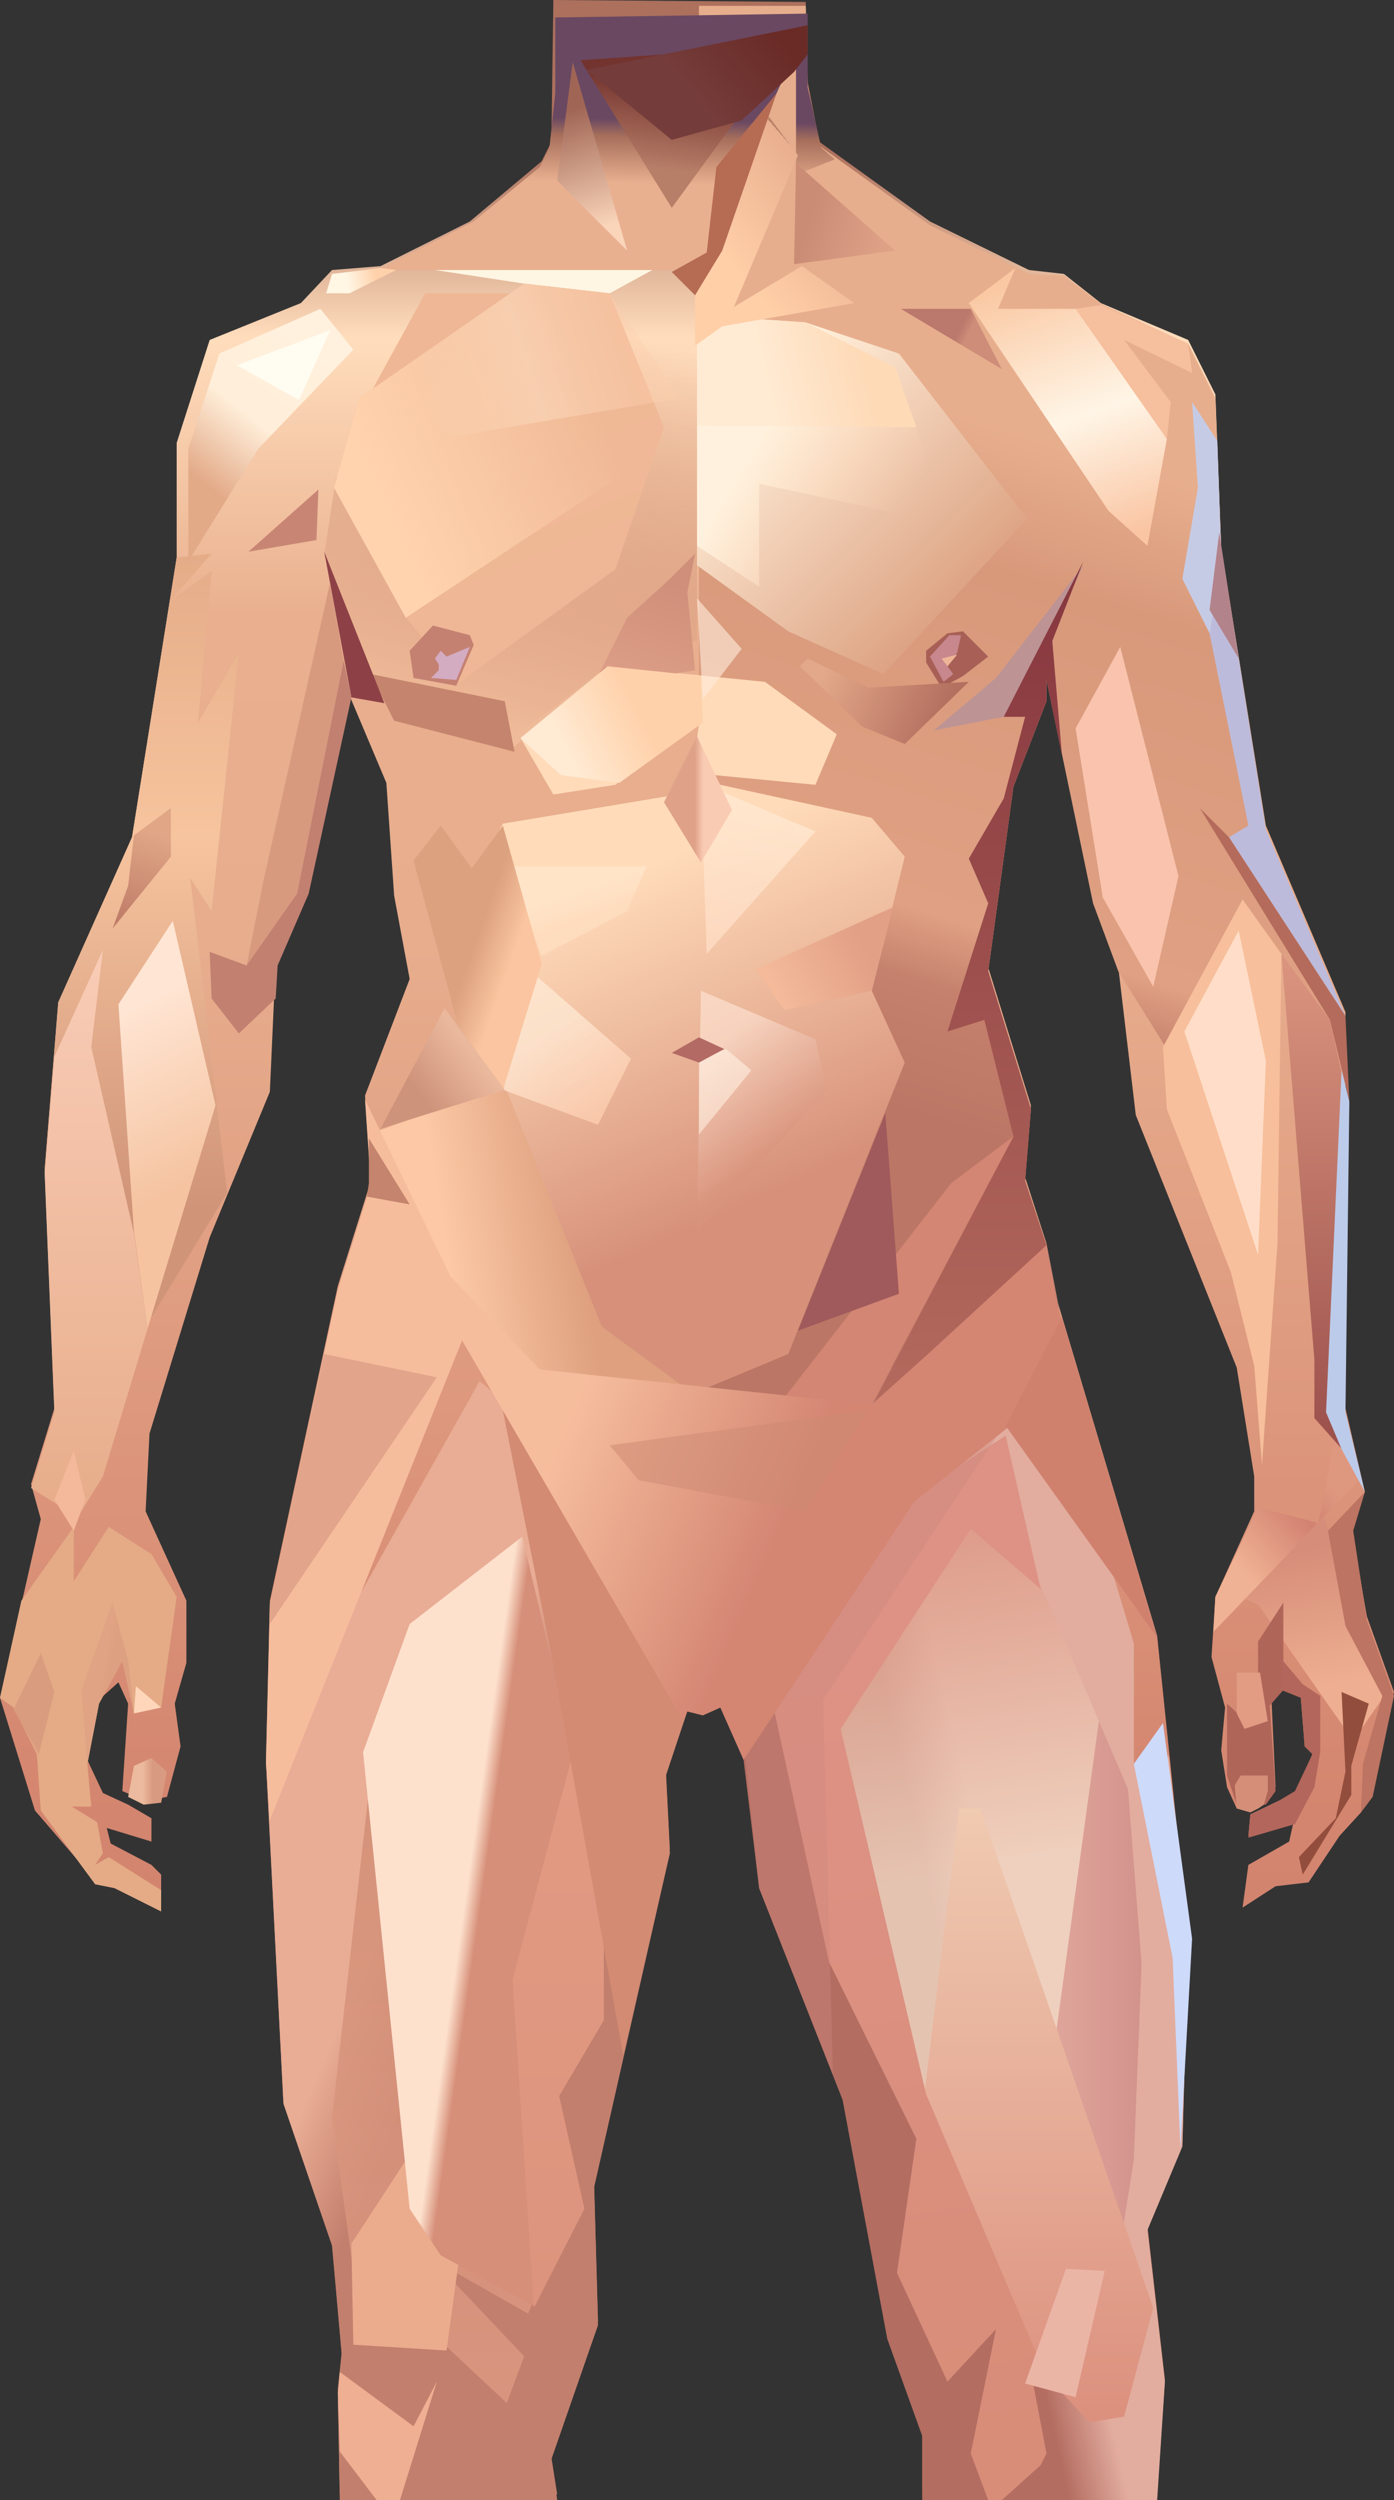 <?xml version="1.0" encoding="UTF-8" standalone="no"?>
<svg
   width="718"
   height="1287"
   viewBox="0 0 718 1287"
   version="1.1"
   id="svg415"
   sodipodi:docname="cb-layer-0912.svg"
   xmlns:inkscape="http://www.inkscape.org/namespaces/inkscape"
   xmlns:sodipodi="http://sodipodi.sourceforge.net/DTD/sodipodi-0.dtd"
   xmlns="http://www.w3.org/2000/svg"
   xmlns:svg="http://www.w3.org/2000/svg">
  <rect x="0" y="0" width="718" height="1287" fill="#333333" stroke="none"/>
  <sodipodi:namedview
     id="namedview417"
     pagecolor="#ffffff"
     bordercolor="#666666"
     borderopacity="1.0"
     inkscape:pageshadow="2"
     inkscape:pageopacity="0.0"
     inkscape:pagecheckerboard="0" />
  <defs
     id="defs295">
    <linearGradient
       x1="480.081"
       y1="57.61"
       x2="480.081"
       y2="960.162"
       id="id-110216"
       gradientTransform="scale(0.748,1.337)"
       gradientUnits="userSpaceOnUse">
      <stop
         stop-color="#AC705D"
         offset="0%"
         id="stop2" />
      <stop
         stop-color="#FFDDBC"
         offset="8%"
         id="stop4" />
      <stop
         stop-color="#E9AF8E"
         offset="20%"
         id="stop6" />
      <stop
         stop-color="#E7AD8D"
         offset="34%"
         id="stop8" />
      <stop
         stop-color="#D4856F"
         offset="71%"
         id="stop10" />
      <stop
         stop-color="#C37F6D"
         offset="100%"
         id="stop12" />
    </linearGradient>
    <linearGradient
       x1="146.546"
       y1="121.894"
       x2="146.546"
       y2="310.597"
       id="id-110217"
       gradientTransform="scale(0.498,2.007)"
       gradientUnits="userSpaceOnUse">
      <stop
         stop-color="#E0A582"
         offset="0%"
         id="stop15" />
      <stop
         stop-color="#F6C49E"
         offset="49%"
         id="stop17" />
      <stop
         stop-color="#D09479"
         offset="100%"
         id="stop19" />
    </linearGradient>
    <linearGradient
       x1="831.489"
       y1="607.829"
       x2="794.217"
       y2="630.193"
       id="id-110218"
       gradientTransform="scale(0.617,1.621)"
       gradientUnits="userSpaceOnUse">
      <stop
         stop-color="#E2AD9F"
         offset="0%"
         id="stop22" />
      <stop
         stop-color="#B46D61"
         offset="100%"
         id="stop24" />
    </linearGradient>
    <linearGradient
       x1="383.742"
       y1="548.404"
       x2="418.355"
       y2="589.94"
       id="id-110219"
       gradientTransform="scale(0.601,1.664)"
       gradientUnits="userSpaceOnUse">
      <stop
         stop-color="#E9AC94"
         offset="0%"
         id="stop27" />
      <stop
         stop-color="#C37F6D"
         offset="100%"
         id="stop29" />
    </linearGradient>
    <linearGradient
       x1="796.346"
       y1="152.777"
       x2="762.305"
       y2="395.927"
       id="id-110220"
       gradientTransform="scale(0.674,1.483)"
       gradientUnits="userSpaceOnUse">
      <stop
         stop-color="#E7AE8D"
         offset="0%"
         id="stop32" />
      <stop
         stop-color="#D8997B"
         offset="20%"
         id="stop34" />
      <stop
         stop-color="#DFA083"
         offset="71%"
         id="stop36" />
      <stop
         stop-color="#C5816D"
         offset="81%"
         id="stop38" />
      <stop
         stop-color="#BC7665"
         offset="100%"
         id="stop40" />
    </linearGradient>
    <linearGradient
       x1="93.995"
       y1="488.529"
       x2="99.202"
       y2="491.37"
       id="id-110221"
       gradientTransform="scale(0.57,1.753)"
       gradientUnits="userSpaceOnUse">
      <stop
         stop-color="#E0A384"
         offset="0%"
         id="stop43" />
      <stop
         stop-color="#DDA081"
         offset="100%"
         id="stop45" />
    </linearGradient>
    <linearGradient
       x1="452.693"
       y1="337.649"
       x2="489.983"
       y2="478.203"
       id="id-110222"
       gradientTransform="scale(0.767,1.304)"
       gradientUnits="userSpaceOnUse">
      <stop
         stop-color="#FFDBB9"
         offset="0%"
         id="stop48" />
      <stop
         stop-color="#D7917A"
         offset="100%"
         id="stop50" />
    </linearGradient>
    <linearGradient
       x1="234.209"
       y1="81.551"
       x2="232.447"
       y2="125.582"
       id="id-110223"
       gradientTransform="scale(1.334,0.749)"
       gradientUnits="userSpaceOnUse">
      <stop
         stop-color="#6A4862"
         offset="0%"
         id="stop53" />
      <stop
         stop-color="#A76F5B"
         offset="27%"
         id="stop55" />
      <stop
         stop-color="#E9B090"
         offset="100%"
         id="stop57" />
    </linearGradient>
    <linearGradient
       x1="186.184"
       y1="132.773"
       x2="146.239"
       y2="209.51"
       id="id-110224"
       gradientTransform="scale(0.809,1.237)"
       gradientUnits="userSpaceOnUse">
      <stop
         stop-color="#FFF1DE"
         offset="0%"
         id="stop60" />
      <stop
         stop-color="#FFEED9"
         offset="56%"
         id="stop62" />
      <stop
         stop-color="#E3AA88"
         offset="100%"
         id="stop64" />
    </linearGradient>
    <linearGradient
       x1="304.684"
       y1="49.517"
       x2="295.839"
       y2="102.591"
       id="id-110225"
       gradientTransform="scale(1.17,0.855)"
       gradientUnits="userSpaceOnUse">
      <stop
         stop-color="#73332E"
         offset="0%"
         id="stop67" />
      <stop
         stop-color="#B77E68"
         offset="100%"
         id="stop69" />
    </linearGradient>
    <linearGradient
       x1="498.877"
       y1="32.495"
       x2="503.605"
       y2="72.088"
       id="id-110226"
       gradientTransform="scale(0.609,1.641)"
       gradientUnits="userSpaceOnUse">
      <stop
         stop-color="#A06555"
         offset="0%"
         id="stop72" />
      <stop
         stop-color="#FAD5B9"
         offset="100%"
         id="stop74" />
    </linearGradient>
    <linearGradient
       x1="453.72"
       y1="129.24"
       x2="415.24"
       y2="118.32"
       id="id-110227"
       gradientUnits="userSpaceOnUse">
      <stop
         stop-color="#DEA186"
         offset="0%"
         id="stop77" />
      <stop
         stop-color="#CB8C76"
         offset="100%"
         id="stop79" />
    </linearGradient>
    <linearGradient
       x1="344.032"
       y1="146.506"
       x2="298.3"
       y2="340.322"
       id="id-110228"
       gradientTransform="scale(0.882,1.134)"
       gradientUnits="userSpaceOnUse">
      <stop
         stop-color="#BE7D66"
         offset="0%"
         stop-opacity="0"
         id="stop82" />
      <stop
         stop-color="#F1BD9B"
         offset="100%"
         id="stop84" />
    </linearGradient>
    <linearGradient
       x1="384.758"
       y1="224.398"
       x2="380.743"
       y2="223.194"
       id="id-110229"
       gradientTransform="scale(1.295,0.772)"
       gradientUnits="userSpaceOnUse">
      <stop
         stop-color="#CD8D78"
         offset="0%"
         id="stop87" />
      <stop
         stop-color="#BB786D"
         offset="100%"
         id="stop89" />
    </linearGradient>
    <linearGradient
       x1="299.273"
       y1="51.695"
       x2="258.266"
       y2="69.738"
       id="id-110230"
       gradientTransform="scale(1.39,0.719)"
       gradientUnits="userSpaceOnUse">
      <stop
         stop-color="#6A2B27"
         offset="0%"
         id="stop92" />
      <stop
         stop-color="#743C3A"
         offset="100%"
         id="stop94" />
    </linearGradient>
    <linearGradient
       x1="389.732"
       y1="261.875"
       x2="378.242"
       y2="309.649"
       id="id-110231"
       gradientTransform="scale(0.876,1.141)"
       gradientUnits="userSpaceOnUse">
      <stop
         stop-color="#CF8F7A"
         offset="0%"
         id="stop97" />
      <stop
         stop-color="#DD9E87"
         offset="100%"
         id="stop99" />
    </linearGradient>
    <linearGradient
       x1="256.083"
       y1="170.29"
       x2="295.286"
       y2="284.166"
       id="id-110232"
       gradientTransform="scale(0.911,1.098)"
       gradientUnits="userSpaceOnUse">
      <stop
         stop-color="#F1BA97"
         offset="0%"
         id="stop102" />
      <stop
         stop-color="#EFB795"
         offset="100%"
         id="stop104" />
    </linearGradient>
    <linearGradient
       x1="222.32"
       y1="276.759"
       x2="331.122"
       y2="222.358"
       id="id-110233"
       gradientTransform="scale(0.958,1.043)"
       gradientUnits="userSpaceOnUse">
      <stop
         stop-color="#FFD3AD"
         offset="0%"
         id="stop107" />
      <stop
         stop-color="#FFD3AF"
         offset="100%"
         stop-opacity="0"
         id="stop109" />
    </linearGradient>
    <linearGradient
       x1="149.273"
       y1="273.118"
       x2="227.886"
       y2="260.401"
       id="id-110234"
       gradientTransform="scale(1.427,0.701)"
       gradientUnits="userSpaceOnUse">
      <stop
         stop-color="#FFEBD1"
         offset="0%"
         stop-opacity="0"
         id="stop112" />
      <stop
         stop-color="#FFE9D0"
         offset="52%"
         id="stop114" />
      <stop
         stop-color="#FCCEAD"
         offset="100%"
         id="stop116" />
    </linearGradient>
    <linearGradient
       x1="404.652"
       y1="197.856"
       x2="505.736"
       y2="309.581"
       id="id-110235"
       gradientTransform="scale(0.959,1.043)"
       gradientUnits="userSpaceOnUse">
      <stop
         stop-color="#FFEDD8"
         offset="0%"
         id="stop119" />
      <stop
         stop-color="#DCA181"
         offset="100%"
         id="stop121" />
    </linearGradient>
    <linearGradient
       x1="401.762"
       y1="218.143"
       x2="473.564"
       y2="262.022"
       id="id-110236"
       gradientTransform="scale(0.978,1.023)"
       gradientUnits="userSpaceOnUse">
      <stop
         stop-color="#FFF1DD"
         offset="0%"
         id="stop124" />
      <stop
         stop-color="#FFD4B1"
         offset="100%"
         stop-opacity="0"
         id="stop126" />
    </linearGradient>
    <linearGradient
       x1="278.246"
       y1="274.447"
       x2="316.769"
       y2="269.631"
       id="id-110237"
       gradientTransform="scale(1.408,0.71)"
       gradientUnits="userSpaceOnUse">
      <stop
         stop-color="#FFEBD4"
         offset="0%"
         id="stop129" />
      <stop
         stop-color="#FEDAB7"
         offset="100%"
         id="stop131" />
    </linearGradient>
    <linearGradient
       x1="502.246"
       y1="73.625"
       x2="462.899"
       y2="122.808"
       id="id-110238"
       gradientTransform="scale(0.834,1.2)"
       gradientUnits="userSpaceOnUse">
      <stop
         stop-color="#BA8469"
         offset="0%"
         id="stop134" />
      <stop
         stop-color="#E9AF8F"
         offset="0%"
         id="stop136" />
      <stop
         stop-color="#FFCFA8"
         offset="100%"
         id="stop138" />
    </linearGradient>
    <linearGradient
       x1="670.548"
       y1="237.322"
       x2="639.147"
       y2="116.55"
       id="id-110239"
       gradientTransform="scale(0.845,1.184)"
       gradientUnits="userSpaceOnUse">
      <stop
         stop-color="#FAC5A3"
         offset="0%"
         id="stop141" />
      <stop
         stop-color="#FFF5E6"
         offset="46%"
         id="stop143" />
      <stop
         stop-color="#FAC8A2"
         offset="100%"
         id="stop145" />
    </linearGradient>
    <linearGradient
       x1="857.421"
       y1="629.801"
       x2="863.791"
       y2="686.217"
       id="id-110240"
       gradientTransform="scale(0.791,1.264)"
       gradientUnits="userSpaceOnUse">
      <stop
         stop-color="#D68D79"
         offset="0%"
         id="stop148" />
      <stop
         stop-color="#EEAE91"
         offset="100%"
         id="stop150" />
    </linearGradient>
    <linearGradient
       x1="753.359"
       y1="699.303"
       x2="792.718"
       y2="650.323"
       id="id-110241"
       gradientTransform="scale(0.857,1.166)"
       gradientUnits="userSpaceOnUse">
      <stop
         stop-color="#F0B294"
         offset="0%"
         id="stop153" />
      <stop
         stop-color="#D28271"
         offset="67%"
         id="stop155" />
      <stop
         stop-color="#DF9880"
         offset="100%"
         id="stop157" />
    </linearGradient>
    <linearGradient
       x1="1887.893"
       y1="175.943"
       x2="1887.893"
       y2="268.035"
       id="id-110242"
       gradientTransform="scale(0.358,2.791)"
       gradientUnits="userSpaceOnUse">
      <stop
         stop-color="#DB957F"
         offset="0%"
         id="stop160" />
      <stop
         stop-color="#9A4F4B"
         offset="100%"
         id="stop162" />
    </linearGradient>
    <linearGradient
       x1="297.769"
       y1="657.826"
       x2="231.202"
       y2="668.921"
       id="id-110243"
       gradientTransform="scale(1.01,0.991)"
       gradientUnits="userSpaceOnUse">
      <stop
         stop-color="#DEA07F"
         offset="0%"
         id="stop165" />
      <stop
         stop-color="#FCC8A5"
         offset="100%"
         id="stop167" />
    </linearGradient>
    <linearGradient
       x1="525.762"
       y1="384.91"
       x2="546.726"
       y2="432.307"
       id="id-110244"
       gradientTransform="scale(0.735,1.36)"
       gradientUnits="userSpaceOnUse">
      <stop
         stop-color="#FFE6D6"
         offset="0%"
         id="stop170" />
      <stop
         stop-color="#DA957E"
         offset="100%"
         id="stop172" />
    </linearGradient>
    <linearGradient
       x1="228.384"
       y1="472.879"
       x2="263.681"
       y2="461.614"
       id="id-110245"
       gradientTransform="scale(1.252,0.799)"
       gradientUnits="userSpaceOnUse">
      <stop
         stop-color="#FFEBD4"
         offset="0%"
         id="stop175" />
      <stop
         stop-color="#FFD1AA"
         offset="100%"
         id="stop177" />
    </linearGradient>
    <linearGradient
       x1="116.748"
       y1="240.463"
       x2="107.445"
       y2="241.112"
       id="id-110246"
       gradientTransform="scale(1.664,0.601)"
       gradientUnits="userSpaceOnUse">
      <stop
         stop-color="#FFD1AB"
         offset="0%"
         id="stop180" />
      <stop
         stop-color="#FFF6E4"
         offset="100%"
         id="stop182" />
    </linearGradient>
    <linearGradient
       x1="470.25"
       y1="423.009"
       x2="476.799"
       y2="457.476"
       id="id-110247"
       gradientTransform="scale(0.783,1.277)"
       gradientUnits="userSpaceOnUse">
      <stop
         stop-color="#FFF1E3"
         offset="0%"
         id="stop185" />
      <stop
         stop-color="#FFEADA"
         offset="100%"
         id="stop187" />
    </linearGradient>
    <linearGradient
       x1="298.468"
       y1="499.195"
       x2="323.965"
       y2="539.565"
       id="id-110248"
       gradientTransform="scale(0.932,1.073)"
       gradientUnits="userSpaceOnUse">
      <stop
         stop-color="#FFE9D4"
         offset="0%"
         id="stop190" />
      <stop
         stop-color="#FECFB1"
         offset="100%"
         id="stop192" />
    </linearGradient>
    <linearGradient
       x1="344.067"
       y1="588.363"
       x2="387.621"
       y2="571.187"
       id="id-110249"
       gradientTransform="scale(1.157,0.864)"
       gradientUnits="userSpaceOnUse">
      <stop
         stop-color="#F4BA9A"
         offset="0%"
         id="stop195" />
      <stop
         stop-color="#E2A086"
         offset="100%"
         id="stop197" />
    </linearGradient>
    <linearGradient
       x1="476.91"
       y1="329.982"
       x2="466.822"
       y2="402.037"
       id="id-110250"
       gradientTransform="scale(0.819,1.221)"
       gradientUnits="userSpaceOnUse">
      <stop
         stop-color="#FFEBD4"
         offset="0%"
         id="stop200" />
      <stop
         stop-color="#FFDDC6"
         offset="100%"
         id="stop202" />
    </linearGradient>
    <linearGradient
       x1="239.462"
       y1="570.098"
       x2="247.463"
       y2="585.528"
       id="id-110251"
       gradientTransform="scale(1.242,0.805)"
       gradientUnits="userSpaceOnUse">
      <stop
         stop-color="#FFE7CD"
         offset="0%"
         id="stop205" />
      <stop
         stop-color="#FFDDC0"
         offset="100%"
         id="stop207" />
    </linearGradient>
    <linearGradient
       x1="343.654"
       y1="348.176"
       x2="364.497"
       y2="363.335"
       id="id-110252"
       gradientTransform="scale(0.697,1.435)"
       gradientUnits="userSpaceOnUse">
      <stop
         stop-color="#DCA17F"
         offset="0%"
         id="stop210" />
      <stop
         stop-color="#FAC5A0"
         offset="100%"
         id="stop212" />
    </linearGradient>
    <linearGradient
       x1="298.566"
       y1="499.579"
       x2="347.444"
       y2="510.716"
       id="id-110253"
       gradientTransform="scale(1.406,0.711)"
       gradientUnits="userSpaceOnUse">
      <stop
         stop-color="#E3A889"
         offset="0%"
         id="stop215" />
      <stop
         stop-color="#B36F5F"
         offset="100%"
         id="stop217" />
    </linearGradient>
    <linearGradient
       x1="110.119"
       y1="297.567"
       x2="104.944"
       y2="332.501"
       id="id-110254"
       gradientTransform="scale(0.696,1.438)"
       gradientUnits="userSpaceOnUse">
      <stop
         stop-color="#E0A686"
         offset="0%"
         id="stop220" />
      <stop
         stop-color="#BF7C68"
         offset="100%"
         id="stop222" />
    </linearGradient>
    <linearGradient
       x1="171.124"
       y1="249.733"
       x2="177.272"
       y2="299.943"
       id="id-110255"
       gradientTransform="scale(0.488,2.049)"
       gradientUnits="userSpaceOnUse">
      <stop
         stop-color="#FFE5D3"
         offset="0%"
         id="stop225" />
      <stop
         stop-color="#F5C3A0"
         offset="100%"
         id="stop227" />
    </linearGradient>
    <linearGradient
       x1="101.478"
       y1="221.663"
       x2="101.478"
       y2="354.026"
       id="id-110256"
       gradientTransform="scale(0.453,2.206)"
       gradientUnits="userSpaceOnUse">
      <stop
         stop-color="#F9CCB7"
         offset="0%"
         id="stop230" />
      <stop
         stop-color="#E7AD8A"
         offset="100%"
         id="stop232" />
    </linearGradient>
    <linearGradient
       x1="487.531"
       y1="301.958"
       x2="493.732"
       y2="301.958"
       id="id-110257"
       gradientTransform="scale(0.734,1.363)"
       gradientUnits="userSpaceOnUse">
      <stop
         stop-color="#DFA288"
         offset="0%"
         id="stop235" />
      <stop
         stop-color="#FACBB3"
         offset="100%"
         id="stop237" />
    </linearGradient>
    <linearGradient
       x1="213.701"
       y1="573.919"
       x2="241.417"
       y2="553.761"
       id="id-110258"
       gradientTransform="scale(1.016,0.984)"
       gradientUnits="userSpaceOnUse">
      <stop
         stop-color="#CE937B"
         offset="0%"
         id="stop240" />
      <stop
         stop-color="#EAB89D"
         offset="100%"
         id="stop242" />
    </linearGradient>
    <linearGradient
       x1="86.102"
       y1="839.074"
       x2="80.625"
       y2="839.074"
       id="id-110259"
       gradientTransform="scale(0.913,1.095)"
       gradientUnits="userSpaceOnUse">
      <stop
         stop-color="#D89A80"
         offset="0%"
         id="stop245" />
      <stop
         stop-color="#ECBA9E"
         offset="100%"
         id="stop247" />
    </linearGradient>
    <linearGradient
       x1="387.869"
       y1="531.979"
       x2="387.869"
       y2="720.765"
       id="id-110260"
       gradientTransform="scale(0.583,1.716)"
       gradientUnits="userSpaceOnUse">
      <stop
         stop-color="#D08C74"
         offset="0%"
         id="stop250" />
      <stop
         stop-color="#DF9A83"
         offset="100%"
         id="stop252" />
    </linearGradient>
    <linearGradient
       x1="450.607"
       y1="519.648"
       x2="463.243"
       y2="525.966"
       id="id-110261"
       gradientTransform="scale(0.532,1.88)"
       gradientUnits="userSpaceOnUse">
      <stop
         stop-color="#FDE1CD"
         offset="0%"
         id="stop255" />
      <stop
         stop-color="#D68F79"
         offset="100%"
         id="stop257" />
    </linearGradient>
    <linearGradient
       x1="707.964"
       y1="366.703"
       x2="707.964"
       y2="482.44"
       id="id-110262"
       gradientTransform="scale(0.406,2.462)"
       gradientUnits="userSpaceOnUse">
      <stop
         stop-color="#E29A83"
         offset="0%"
         id="stop260" />
      <stop
         stop-color="#DD947E"
         offset="100%"
         id="stop262" />
    </linearGradient>
    <linearGradient
       x1="803.455"
       y1="487.181"
       x2="810.037"
       y2="596.89"
       id="id-110263"
       gradientTransform="scale(0.62,1.613)"
       gradientUnits="userSpaceOnUse">
      <stop
         stop-color="#DD9785"
         offset="0%"
         id="stop265" />
      <stop
         stop-color="#F3D9C6"
         offset="100%"
         id="stop267" />
    </linearGradient>
    <linearGradient
       x1="1362.47"
       y1="414.367"
       x2="1471.568"
       y2="414.367"
       id="id-110264"
       gradientTransform="scale(0.399,2.505)"
       gradientUnits="userSpaceOnUse">
      <stop
         stop-color="#DFA59A"
         offset="0%"
         id="stop270" />
      <stop
         stop-color="#D3938D"
         offset="100%"
         id="stop272" />
    </linearGradient>
    <linearGradient
       x1="857.809"
       y1="578.477"
       x2="857.809"
       y2="774.824"
       id="id-110265"
       gradientTransform="scale(0.621,1.609)"
       gradientUnits="userSpaceOnUse">
      <stop
         stop-color="#F0CAB1"
         offset="0%"
         id="stop275" />
      <stop
         stop-color="#DC907E"
         offset="100%"
         id="stop277" />
    </linearGradient>
    <linearGradient
       x1="920.834"
       y1="430.45"
       x2="929.173"
       y2="641.708"
       id="id-110266"
       gradientTransform="scale(0.507,1.971)"
       gradientUnits="userSpaceOnUse">
      <stop
         stop-color="#DD9285"
         offset="0%"
         id="stop280" />
      <stop
         stop-color="#D88D79"
         offset="100%"
         id="stop282" />
    </linearGradient>
    <linearGradient
       x1="1005.845"
       y1="144.666"
       x2="1005.845"
       y2="362.416"
       id="id-110267"
       gradientTransform="scale(0.501,1.998)"
       gradientUnits="userSpaceOnUse">
      <stop
         stop-color="#86363E"
         offset="0%"
         id="stop285" />
      <stop
         stop-color="#B46A5D"
         offset="100%"
         id="stop287" />
    </linearGradient>
    <linearGradient
       x1="259.347"
       y1="823.509"
       x2="366.639"
       y2="860.648"
       id="id-110268"
       gradientTransform="scale(1.112,0.899)"
       gradientUnits="userSpaceOnUse">
      <stop
         stop-color="#F6BD9D"
         offset="0%"
         id="stop290" />
      <stop
         stop-color="#D48673"
         offset="100%"
         id="stop292" />
    </linearGradient>
  </defs>
  <g
     id="id-110269">
    <polygon
       points="137,906 146,1082 171,1154 176,1211 174,1230 175,1284 287,1284 284,1265 308,1195 306,1124 345,952 343,912 353,879 362,881 371,877 383,904 391,970 434,1079 457,1202 475,1252 475,1284 596,1284 600,1225 591,1146 609,1103 612,997 596,842 545,671 539,640 528,606 531,569 509,498 522,403 539,360 539,348 563,464 576,498 585,574 637,704 646,760 646,778 626,822 624,853 631,879 629,901 632,920 637,931 647,931 657,920 655,877 659,867 670,874 672,899 676,903 667,923 644,934 643,945 666,939 664,948 643,960 640,982 657,971 674,969 690,945 701,933 704,926 707,923 713,892 718,871 704,832 696,786 703,768 693,725 693,521 652,425 629,282 626,203 612,175 567,156 548,141 530,139 479,114 422,73 416,42 415,1 285,0 284,73 279,83 242,114 196,137 171,139 155,156 108,175 91,228 91,287 68,431 30,516 23,602 28,725 16,764 21,782 0,874 18,932 49,968 59,970 83,982 83,965 78,960 57,949 55,941 78,948 78,936 66,929 53,923 45,906 51,875 61,866 66,877 63,922 75,927 86,925 93,899 90,877 96,856 96,824 75,778 77,738 108,637 139,562 142,495 159,458 180,358 199,403 203,461 211,504 188,564 191,608 174,662 139,824 "
       fill="url(#id-110216)"
       id="id-110270"
       style="fill:url(#id-110216)" />
    <polygon
       points="30,516 23,602 72,688 117,614 98,452 109,469 123,336 102,372 109,294 88,309 109,285 91,287 68,431 "
       fill="url(#id-110217)"
       id="polygon298"
       style="fill:url(#id-110217)" />
    <polygon
       points="434,1081 457,1204 475,1254 475,1287 596,1287 600,1226 591,1148 609,1105 612,999 602,904 584,908 584,846 535,683 456,705 382,878 383,906 391,972 "
       fill="url(#id-110218)"
       id="polygon300"
       style="fill:url(#id-110218)" />
    <polygon
       points="171,1156 176,1212 174,1232 175,1286 175,1287 287,1287 284,1266 308,1197 306,1126 345,954 343,923 293,814 263,724 247,711 137,907 146,1083 "
       fill="url(#id-110219)"
       id="polygon302"
       style="fill:url(#id-110219)" />
    <polygon
       points="528,608 531,571 509,500 522,405 539,361 539,350 563,465 576,500 601,540 660,491 688,529 652,427 629,283 626,205 612,177 568,157 548,142 530,141 479,116 422,75 416,44 415,3 360,3 360,715 462,724 545,673 539,641 "
       fill="url(#id-110220)"
       id="polygon304"
       style="fill:url(#id-110220)" />
    <polygon
       points="49,970 21,932 19,903 7,879 0,874 11,824 38,786 38,814 56,786 78,800 91,822 83,879 69,882 63,855 51,877 45,908 47,930 37,930 50,938 53,954 49,960 56,956 83,973 83,984 59,972 "
       fill="#e4ab86"
       id="id-110275" />
    <polygon
       points="63,855 51,877 45,908 42,870 58,825 66,855 69,882 "
       fill="url(#id-110221)"
       id="polygon307"
       style="fill:url(#id-110221)" />
    <polygon
       points="70,868 83,879 69,882 "
       fill="#ffd6ba"
       id="polygon309" />
    <polygon
       points="558,291 522,368 481,376 513,349 "
       fill="#bd9394"
       id="id-110278" />
    <polygon
       points="246,448 259,424 355,408 361,366 317,404 285,409 267,378 313,343 394,351 431,378 420,404 368,399 371,404 449,421 466,441 449,510 466,547 406,697 358,717 313,697 260,560 "
       fill="url(#id-110222)"
       id="id-110279"
       style="fill:url(#id-110222)" />
    <polygon
       points="423,76 416,45 416,7 286,9 286,48 283,76 278,86 244,114 195,139 366,139 390,70 410,26 410,90 430,82 "
       fill="url(#id-110223)"
       id="id-110280"
       style="fill:url(#id-110223)" />
    <polygon
       points="97,289 97,231 113,182 165,159 182,180 133,231 "
       fill="url(#id-110224)"
       id="id-110281"
       style="fill:url(#id-110224)" />
    <polygon
       points="409,31 414,23 299,31 346,107 384,55 "
       fill="url(#id-110225)"
       id="id-110282"
       style="fill:url(#id-110225)" />
    <polygon
       points="323,129 287,93 295,32 "
       fill="url(#id-110226)"
       id="id-110283"
       style="fill:url(#id-110226)" />
    <polygon
       points="270,146 224,139 336,139 314,151 "
       fill="#fef6e3"
       id="id-110284" />
    <polygon
       points="461,129 410,84 409,136 "
       fill="url(#id-110227)"
       id="id-110285"
       style="fill:url(#id-110227)" />
    <polygon
       points="191,351 263,386 328,330 359,330 359,152 348,139 336,139 309,152 173,246 167,286 "
       fill="url(#id-110228)"
       id="id-110286"
       style="fill:url(#id-110228)" />
    <polygon
       points="500,159 464,159 516,190 "
       fill="url(#id-110229)"
       id="id-110287"
       style="fill:url(#id-110229)" />
    <polygon
       points="382,62 409,37 416,28 416,13 302,36 346,72 "
       fill="url(#id-110230)"
       id="id-110288"
       style="fill:url(#id-110230)" />
    <polygon
       points="219,151 263,151 191,202 "
       fill="#efb795"
       id="id-110289" />
    <polygon
       points="122,188 154,206 170,170 "
       fill="#fffcf1"
       id="id-110290" />
    <polygon
       points="323,318 305,354 358,345 354,305 358,285 344,299 "
       fill="url(#id-110231)"
       id="id-110291"
       style="fill:url(#id-110231)" />
    <polygon
       points="203,371 191,347 260,361 265,387 "
       fill="#c4846d"
       id="id-110292" />
    <polygon
       points="167,284 198,362 181,359 "
       fill="#8d4146"
       id="id-110293" />
    <polygon
       points="488,326 496,325 509,338 496,348 485,354 477,341 477,335 "
       fill="#a86056"
       id="id-110294" />
    <polygon
       points="317,293 237,351 209,318 172,251 185,205 270,146 314,151 342,220 "
       fill="url(#id-110232)"
       id="id-110295"
       style="fill:url(#id-110232)" />
    <polygon
       points="209,318 172,251 185,205 270,146 314,151 330,238 "
       fill="url(#id-110233)"
       id="polygon329"
       style="fill:url(#id-110233)" />
    <polygon
       points="220,227 185,205 270,146 314,151 350,205 "
       fill="url(#id-110234)"
       opacity="0.369"
       id="polygon331"
       style="fill:url(#id-110234)" />
    <polygon
       points="242,327 244,332 235,353 213,349 211,335 223,322 "
       fill="#c48172"
       id="id-110298" />
    <polygon
       points="226,345 222,349 235,350 242,333 230,338 227,335 224,339 226,342 "
       fill="#d4acc2"
       id="id-110299" />
    <polygon
       points="486,351 479,338 489,327 495,327 493,336 488,343 491,347 "
       fill="#c7878d"
       id="id-110300" />
    <polygon
       points="493,337 485,339 488,343 "
       fill="#edb596"
       id="id-110301" />
    <polygon
       points="406,325 455,347 529,267 463,182 415,166 359,162 359,291 "
       fill="url(#id-110235)"
       id="id-110302"
       style="fill:url(#id-110235)" />
    <polygon
       points="391,302 391,249 489,270 461,189 415,166 359,178 359,281 "
       fill="url(#id-110236)"
       id="polygon338"
       style="fill:url(#id-110236)" />
    <polygon
       points="472,220 461,189 415,166 371,163 359,178 359,219 "
       fill="url(#id-110237)"
       id="polygon340"
       style="fill:url(#id-110237)" />
    <polygon
       points="440,156 413,137 378,158 411,80 396,60 358,146 358,178 372,168 "
       fill="url(#id-110238)"
       id="id-110305"
       style="fill:url(#id-110238)" />
    <polygon
       points="372,129 400,48 369,86 364,130 346,140 358,152 "
       fill="#b66b53"
       id="id-110306" />
    <polygon
       points="559,159 514,159 523,138 499,156 571,263 591,281 601,226 "
       fill="url(#id-110239)"
       id="id-110307"
       style="fill:url(#id-110239)" />
    <polygon
       points="629,285 627,227 614,207 617,251 609,298 626,332 "
       fill="#c6cbe5"
       id="id-110308" />
    <polygon
       points="612,177 614,192 579,175 603,207 601,226 554,159 567,157 "
       fill="#f6bf9d"
       id="id-110309" />
    <polygon
       points="697,896 713,873 682,781 641,823 648,826 "
       fill="url(#id-110240)"
       id="id-110310"
       style="fill:url(#id-110240)" />
    <polygon
       points="688,738 679,784 648,776 626,822 625,840 700,762 "
       fill="url(#id-110241)"
       id="polygon348"
       style="fill:url(#id-110241)" />
    <polygon
       points="661,825 661,870 654,878 657,922 652,929 637,929 632,914 632,893 632,877 644,888 648,862 648,845 "
       fill="#b06559"
       id="id-110312" />
    <polygon
       points="607,451 594,508 568,462 554,375 577,333 "
       fill="#f9c3ad"
       id="id-110313" />
    <polygon
       points="633,431 693,523 652,427 636,326 625,315 623,326 643,425 "
       fill="#bdbbdb"
       id="id-110314" />
    <polygon
       points="623,314 628,274 638,339 "
       fill="#b3838b"
       id="id-110315" />
    <polygon
       points="685,525 618,416 633,431 693,523 695,567 "
       fill="#b46b5b"
       id="id-110316" />
    <polygon
       points="601,571 634,655 646,703 650,754 658,640 660,491 640,463 599,539 "
       fill="#f7bf9b"
       id="id-110317" />
    <polygon
       points="652,546 638,479 610,531 648,646 "
       fill="#ffddc8"
       id="polygon356" />
    <polygon
       points="677,700 660,491 685,525 691,552 684,727 693,748 677,730 "
       fill="url(#id-110242)"
       id="id-110319"
       style="fill:url(#id-110242)" />
    <polygon
       points="693,727 695,567 691,551 683,727 691,746 703,768 "
       fill="#bccbea"
       id="id-110320" />
    <polygon
       points="355,716 263,713 238,685 195,582 260,559 310,683 "
       fill="url(#id-110243)"
       id="id-110321"
       style="fill:url(#id-110243)" />
    <polygon
       points="639,914 653,914 653,922 651,929 648,931 644,933 637,931 636,919 "
       fill="#d58f78"
       id="id-110322" />
    <polygon
       points="641,890 653,886 649,861 637,861 637,882 "
       fill="#e19c83"
       id="id-110323" />
    <polygon
       points="688,936 669,956 671,965 696,924 696,909 705,877 691,871 693,912 "
       fill="#934d3c"
       id="id-110324" />
    <polygon
       points="693,837 712,873 702,908 701,933 707,925 718,873 704,834 697,788 703,768 684,788 "
       fill="#bd7462"
       id="id-110325" />
    <polygon
       points="644,934 657,928 667,922 676,903 672,899 670,874 660,870 660,854 671,867 680,873 680,902 677,920 667,939 643,946 "
       fill="#b3665b"
       id="id-110326" />
    <polygon
       points="426,561 420,535 361,510 359,634 "
       fill="url(#id-110244)"
       opacity="0.626"
       id="id-110327"
       style="fill:url(#id-110244)" />
    <polygon
       points="268,380 313,343 361,348 362,372 319,403 289,399 "
       fill="url(#id-110245)"
       id="id-110328"
       style="fill:url(#id-110245)" />
    <polygon
       points="180,151 204,139 196,138 171,141 168,151 "
       fill="url(#id-110246)"
       id="id-110329"
       style="fill:url(#id-110246)" />
    <polygon
       points="382,334 359,308 362,360 "
       fill="#ffe9d9"
       opacity="0.625"
       id="id-110330" />
    <polygon
       points="387,551 374,540 360,546 360,584 "
       fill="url(#id-110247)"
       opacity="0.626"
       id="id-110331"
       style="fill:url(#id-110247)" />
    <polygon
       points="373,540 360,534 346,542 360,547 "
       fill="#b36a64"
       id="id-110332" />
    <polygon
       points="259,561 308,579 325,545 277,503 "
       fill="url(#id-110248)"
       opacity="0.758"
       id="id-110333"
       style="fill:url(#id-110248)" />
    <polygon
       points="449,510 404,520 389,499 460,467 "
       fill="url(#id-110249)"
       id="id-110334"
       style="fill:url(#id-110249)" />
    <polygon
       points="420,428 364,491 361,403 "
       fill="url(#id-110250)"
       opacity="0.758"
       id="id-110335"
       style="fill:url(#id-110250)" />
    <polygon
       points="323,469 279,492 262,446 333,446 "
       fill="url(#id-110251)"
       opacity="0.758"
       id="id-110336"
       style="fill:url(#id-110251)" />
    <polygon
       points="259,561 236,528 213,443 227,425 243,447 259,425 279,496 "
       fill="url(#id-110252)"
       id="id-110337"
       style="fill:url(#id-110252)" />
    <polygon
       points="466,383 499,351 447,354 416,339 412,343 444,374 "
       fill="url(#id-110253)"
       id="id-110338"
       style="fill:url(#id-110253)" />
    <polygon
       points="128,284 164,252 163,278 "
       fill="#c88574"
       id="id-110339" />
    <polygon
       points="88,416 69,430 66,456 58,478 88,441 "
       fill="url(#id-110254)"
       id="id-110340"
       style="fill:url(#id-110254)" />
    <polygon
       points="61,517 89,474 111,569 76,684 69,634 "
       fill="url(#id-110255)"
       id="id-110341"
       style="fill:url(#id-110255)" />
    <polygon
       points="69,635 76,684 53,760 40,781 16,766 28,727 23,604 28,544 53,489 47,539 "
       fill="url(#id-110256)"
       id="id-110342"
       style="fill:url(#id-110256)" />
    <polygon
       points="153,460 177,340 170,300 136,452 127,497 "
       fill="#d89a7f"
       id="id-110343" />
    <polygon
       points="143,497 142,514 123,532 109,514 108,490 127,497 153,460 177,340 181,359 159,460 "
       fill="#c28071"
       id="polygon383" />
    <polygon
       points="38,788 44,772 38,747 28,772 "
       fill="#f4b89a"
       id="id-110345" />
    <polygon
       points="361,444 377,417 359,379 342,413 "
       fill="url(#id-110257)"
       id="id-110346"
       style="fill:url(#id-110257)" />
    <polygon
       points="229,519 196,581 260,561 "
       fill="url(#id-110258)"
       id="id-110347"
       style="fill:url(#id-110258)" />
    <polygon
       points="69,909 78,905 86,912 83,928 74,929 66,925 "
       fill="url(#id-110259)"
       id="id-110348"
       style="fill:url(#id-110259)" />
    <polygon
       points="21,851 28,871 20,903 7,880 "
       fill="#d99c7e"
       id="id-110349" />
    <polygon
       points="191,913 171,1090 182,1169 230,1208 261,1237 270,1213 234,1175 212,1157 272,1191 281,1169 218,1123 203,1040 "
       fill="url(#id-110260)"
       opacity="0.808"
       id="id-110350"
       style="fill:url(#id-110260)" />
    <polygon
       points="213,1106 236,1166 230,1210 182,1207 181,1155 "
       fill="#ebac8e"
       id="id-110351" />
    <polygon
       points="227,1161 275,1187 299,1137 272,1009 299,918 269,791 211,836 187,902 211,1137 "
       fill="url(#id-110261)"
       id="id-110352"
       style="fill:url(#id-110261)" />
    <polygon
       points="311,942 295,903 264,1019 275,1188 301,1137 288,1079 311,1040 "
       fill="url(#id-110262)"
       id="id-110353"
       style="fill:url(#id-110262)" />
    <polygon
       points="608,1106 614,998 599,887 584,908 604,1008 "
       fill="#cedafa"
       id="id-110354" />
    <polygon
       points="535,1115 561,925 566,886 536,816 500,786 430,886 488,1140 "
       fill="url(#id-110263)"
       opacity="0.792"
       id="id-110355"
       style="fill:url(#id-110263)" />
    <polygon
       points="584,1112 576,1162 544,1046 566,886 581,921 588,1011 "
       fill="url(#id-110264)"
       id="id-110356"
       style="fill:url(#id-110264)" />
    <polygon
       points="472,1112 494,931 505,931 594,1188 579,1244 561,1247 518,1200 "
       fill="url(#id-110265)"
       id="id-110357"
       style="fill:url(#id-110265)" />
    <polygon
       points="536,1269 516,1287 509,1287 500,1263 513,1199 488,1226 462,1170 472,1101 427,1010 398,877 469,771 518,739 536,818 500,787 433,890 477,1078 534,1212 531,1221 539,1263 "
       fill="url(#id-110266)"
       id="id-110358"
       style="fill:url(#id-110266)" />
    <polygon
       points="258,721 266,733 371,879 362,883 354,881 343,914 345,954 321,1058 284,852 "
       fill="#d38b73"
       id="id-110359" />
    <polygon
       points="536,705 454,704 380,865 384,906 391,972 429,1068 424,875 "
       fill="#cd887e"
       opacity="0.394"
       id="id-110360" />
    <polygon
       points="206,1287 225,1226 213,1249 175,1221 174,1232 175,1262 194,1287 "
       fill="#eeaf93"
       id="id-110361" />
    <polygon
       points="569,1169 549,1168 528,1227 554,1234 "
       fill="#ebb5a6"
       id="id-110362" />
    <polygon
       points="539,641 528,608 531,571 509,500 522,405 539,361 539,350 547,389 542,330 558,289 517,369 528,369 517,411 499,442 509,465 488,531 507,525 522,585 449,724 546,678 545,672 "
       fill="url(#id-110267)"
       id="polygon403"
       style="fill:url(#id-110267)" />
    <polygon
       points="522,585 449,723 402,722 490,609 "
       fill="#d38673"
       id="id-110364" />
    <polygon
       points="137,907 139,937 238,690 352,886 354,881 362,883 371,879 383,906 471,773 548,712 596,844 545,673 539,641 478,697 449,723 278,705 232,657 188,566 191,610 174,664 139,826 "
       fill="url(#id-110268)"
       id="polygon406"
       style="fill:url(#id-110268)" />
    <polygon
       points="190,586 190,609 189,616 211,620 "
       fill="#c4846d"
       id="id-110366" />
    <polygon
       points="167,697 139,826 139,836 225,709 "
       fill="#e2a58b"
       id="id-110367" />
    <polygon
       points="547,678 518,734 596,843 "
       fill="#d0816e"
       id="id-110368" />
    <polygon
       points="314,744 329,762 415,778 447,726 "
       fill="#ce8b73"
       opacity="0.52"
       id="polygon411" />
    <polygon
       points="456,573 411,685 463,666 "
       fill="#a05a5c"
       id="id-110370" />
  </g>
</svg>
